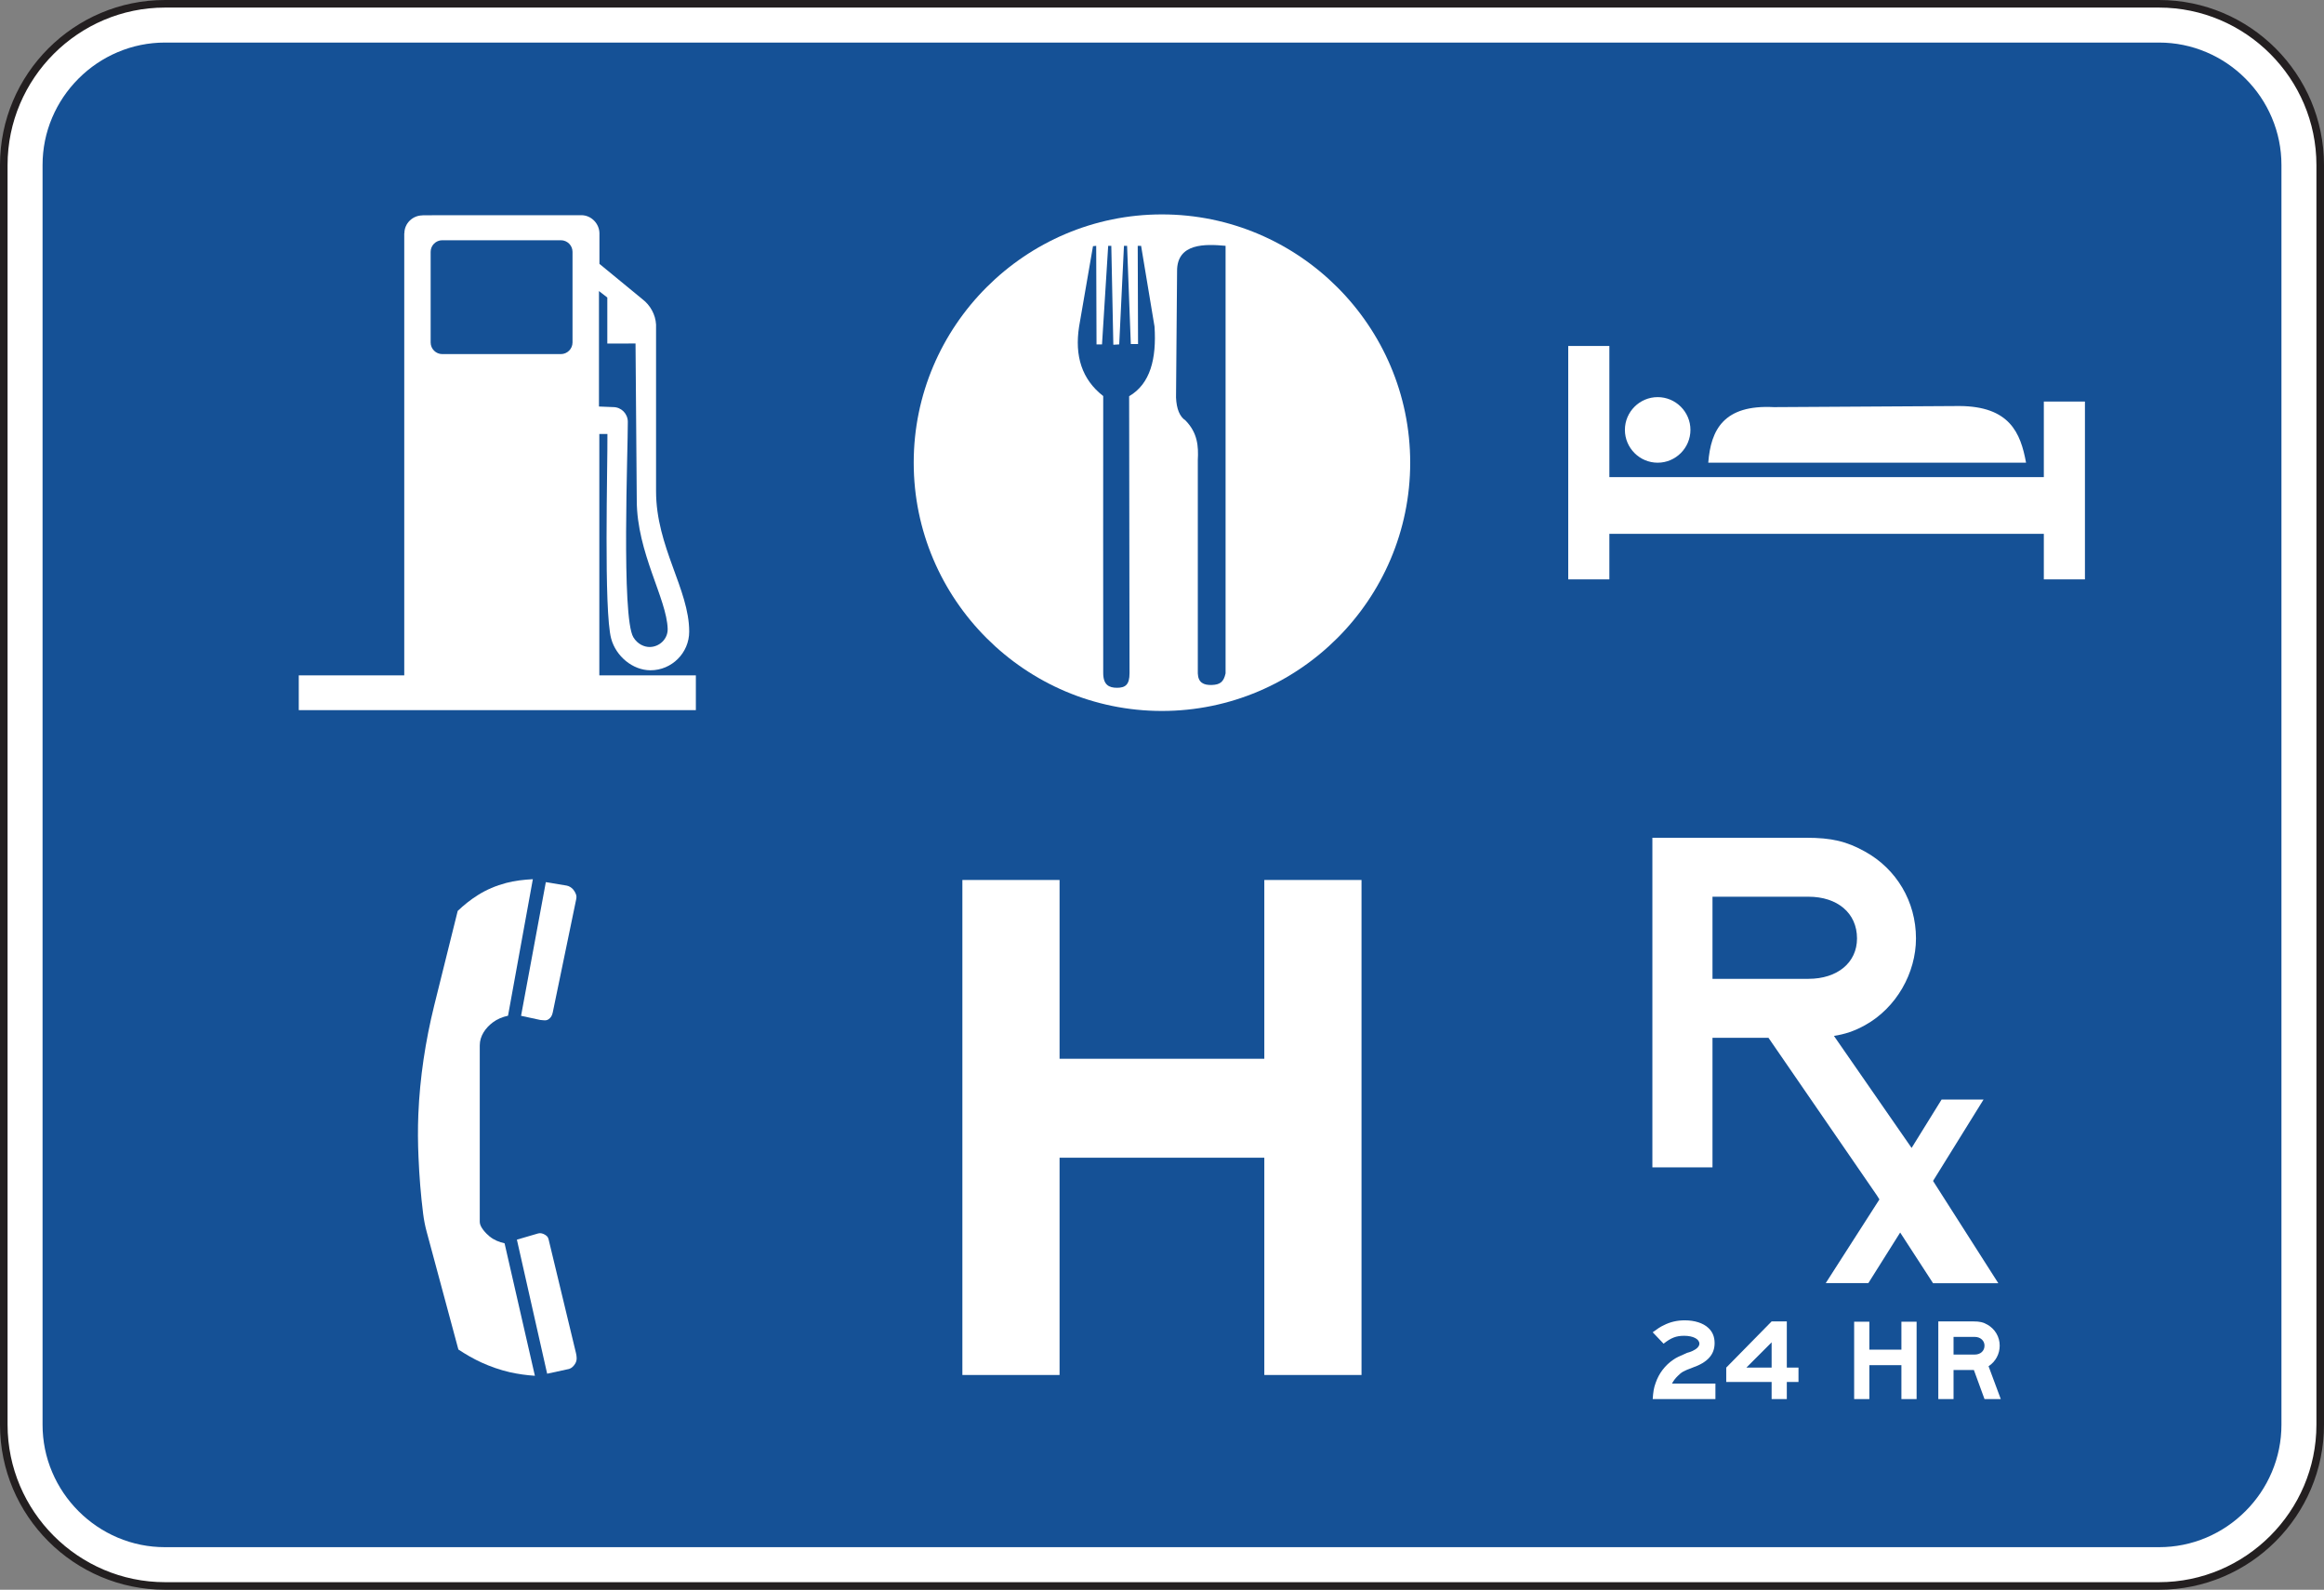 <?xml version="1.0" encoding="UTF-8" standalone="no"?>
<!-- Created with Inkscape (http://www.inkscape.org/) -->

<svg
   xmlns:dc="http://purl.org/dc/elements/1.1/"
   xmlns:cc="http://creativecommons.org/ns#"
   xmlns:rdf="http://www.w3.org/1999/02/22-rdf-syntax-ns#"
   xmlns:svg="http://www.w3.org/2000/svg"
   xmlns="http://www.w3.org/2000/svg"
   xmlns:sodipodi="http://sodipodi.sourceforge.net/DTD/sodipodi-0.dtd"
   xmlns:inkscape="http://www.inkscape.org/namespaces/inkscape"
   width="191.781"
   height="131.157"
   id="svg13101"
   version="1.1"
   inkscape:version="0.48.3.1 r9886"
   sodipodi:docname="New document 96">
  <rect width="100%" height="100%" fill="#808080" stroke="none"/>
  <defs
     id="defs13103" />
  <sodipodi:namedview
     id="base"
     pagecolor="#ffffff"
     bordercolor="#666666"
     borderopacity="1.0"
     inkscape:pageopacity="0.0"
     inkscape:pageshadow="2"
     inkscape:zoom="0.35"
     inkscape:cx="76.60491"
     inkscape:cy="59.864467"
     inkscape:document-units="px"
     inkscape:current-layer="layer1"
     showgrid="false"
     fit-margin-top="0"
     fit-margin-left="0"
     fit-margin-right="0"
     fit-margin-bottom="0"
     inkscape:window-width="451"
     inkscape:window-height="398"
     inkscape:window-x="25"
     inkscape:window-y="25"
     inkscape:window-maximized="0" />
  <g
     inkscape:label="Layer 1"
     inkscape:groupmode="layer"
     id="layer1"
     transform="translate(-298.395,-461.069)">
    <g
       id="g12108"
       transform="matrix(1.25,0,0,-1.25,312.011,591.914)">
      <path
         d="m 0,0 c -5.868,0 -10.642,4.774 -10.642,10.643 l 0,83.14 c 0,5.868 4.774,10.643 10.642,10.643 l 131.64,0 c 5.868,0 10.642,-4.775 10.642,-10.643 l 0,-83.14 C 142.282,4.774 137.508,0 131.64,0 L 0,0 z"
         style="fill:#ffffff;fill-opacity:1;fill-rule:nonzero;stroke:none"
         id="path12110"
         inkscape:connector-curvature="0" />
    </g>
    <g
       id="g12112"
       transform="matrix(1.25,0,0,-1.25,476.561,461.069)">
      <path
         d="m 0,0 -131.64,0 c -6.006,0 -10.893,-4.886 -10.893,-10.893 l 0,-83.14 c 0,-6.007 4.887,-10.893 10.893,-10.893 l 131.64,0 c 6.006,0 10.892,4.886 10.892,10.893 l 0,83.14 C 10.892,-4.886 6.006,0 0,0 m 0,-0.5 c 5.715,0 10.392,-4.676 10.392,-10.393 l 0,-83.14 c 0,-5.717 -4.677,-10.393 -10.392,-10.393 l -131.64,0 c -5.717,0 -10.393,4.676 -10.393,10.393 l 0,83.14 c 0,5.717 4.676,10.393 10.393,10.393 L 0,-0.5"
         style="fill:#231f20;fill-opacity:1;fill-rule:nonzero;stroke:none"
         id="path12114"
         inkscape:connector-curvature="0" />
    </g>
    <g
       id="g12116"
       transform="matrix(1.25,0,0,-1.25,312.011,588.714)">
      <path
         d="m 0,0 c -1.085,0 -2.138,0.213 -3.132,0.635 -0.963,0.41 -1.829,0.995 -2.575,1.74 -0.746,0.747 -1.331,1.613 -1.74,2.576 -0.423,0.992 -0.636,2.047 -0.636,3.132 l 0,83.14 c 0,1.086 0.213,2.14 0.636,3.133 0.409,0.963 0.994,1.828 1.74,2.574 0.746,0.746 1.612,1.332 2.575,1.74 0.994,0.422 2.047,0.637 3.132,0.637 l 131.64,0 c 1.084,0 2.138,-0.215 3.132,-0.637 0.962,-0.408 1.829,-0.994 2.574,-1.74 0.747,-0.746 1.332,-1.611 1.74,-2.574 0.422,-0.993 0.637,-2.047 0.637,-3.133 l 0,-83.14 c 0,-1.085 -0.215,-2.14 -0.637,-3.132 -0.408,-0.963 -0.993,-1.829 -1.74,-2.576 -0.745,-0.745 -1.612,-1.33 -2.574,-1.74 C 133.778,0.213 132.724,0 131.64,0 L 0,0 z"
         style="fill:#155196;fill-opacity:1;fill-rule:nonzero;stroke:none"
         id="path12118"
         inkscape:connector-curvature="0" />
    </g>
    <g
       id="g12150"
       transform="matrix(1.25,0,0,-1.25,323.05,516.786)">
      <path
         d="m 0,0 6.964,0 0,29.178 0.009,10e-4 c 0,0.652 0.544,1.178 1.194,1.178 0.006,0 0.005,0.009 0.006,0.009 l 10.482,0.004 c 0.648,0 1.187,-0.546 1.194,-1.195 l 0,-2.017 2.833,-2.328 c 0.526,-0.397 0.87,-1.025 0.905,-1.679 -0.002,-4.091 0,-7.769 0,-10.994 0,-3.688 2.188,-6.472 2.188,-9.272 0,-1.407 -1.154,-2.551 -2.554,-2.551 -1.181,0 -2.279,0.928 -2.595,2.081 -0.502,1.819 -0.231,11.4 -0.25,13.514 l -0.534,0 0,-15.929 6.373,0 0,-2.297 L 0,-2.297 0,0 z"
         style="fill:#ffffff;fill-opacity:1;fill-rule:evenodd;stroke:none"
         id="path12152"
         inkscape:connector-curvature="0" />
    </g>
    <g
       id="g12154"
       transform="matrix(1.25,0,0,-1.25,350.204,495.871)">
      <path
         d="m 0,0 c 0,0.538 -0.436,0.972 -0.962,0.972 l -0.943,0.038 0,7.621 0.551,-0.426 0,-3.037 1.863,0.002 c 0.028,-3.456 0.056,-6.913 0.082,-10.369 0.009,-3.441 1.984,-6.482 2.04,-8.463 0.02,-0.66 -0.538,-1.199 -1.194,-1.199 -0.336,0 -0.788,0.172 -1.072,0.645 C -0.436,-12.884 0.013,-1.724 0,0"
         style="fill:#155196;fill-opacity:1;fill-rule:evenodd;stroke:none"
         id="path12156"
         inkscape:connector-curvature="0" />
    </g>
    <g
       id="g12158"
       transform="matrix(1.25,0,0,-1.25,334.893,480.889)">
      <path
         d="m 0,0 7.829,0 c 0.422,0 0.769,-0.344 0.769,-0.765 l 0,-5.982 c 0,-0.423 -0.347,-0.768 -0.769,-0.768 l -7.829,0 c -0.423,0 -0.768,0.345 -0.768,0.768 l 0,5.982 C -0.768,-0.344 -0.423,0 0,0"
         style="fill:#155196;fill-opacity:1;fill-rule:evenodd;stroke:none"
         id="path12160"
         inkscape:connector-curvature="0" />
    </g>
    <g
       id="g12162"
       transform="matrix(1.25,0,0,-1.25,342.367,533.604)">
      <path
         d="m 0,0 c -0.597,-0.032 -1.183,-0.096 -1.761,-0.248 -0.665,-0.177 -1.296,-0.439 -1.877,-0.807 -0.483,-0.304 -0.917,-0.653 -1.323,-1.04 l -1.55,-6.236 c -0.582,-2.357 -0.948,-4.764 -1.049,-7.193 -0.038,-0.948 -0.032,-1.895 0.012,-2.841 0.051,-1.244 0.151,-2.484 0.305,-3.715 0.05,-0.397 0.126,-0.792 0.231,-1.181 l 2.096,-7.781 c 0.482,-0.318 0.975,-0.605 1.502,-0.848 0.607,-0.278 1.245,-0.5 1.899,-0.652 0.547,-0.121 1.093,-0.197 1.65,-0.234 l -2.002,8.744 c -0.354,0.078 -0.695,0.217 -0.982,0.446 -0.235,0.189 -0.656,0.624 -0.656,0.961 l 0,11.656 c 0,0.623 0.38,1.157 0.866,1.52 0.298,0.223 0.637,0.359 1,0.437 L 0,0 z"
         style="fill:#ffffff;fill-opacity:1;fill-rule:evenodd;stroke:none"
         id="path12164"
         inkscape:connector-curvature="0" />
    </g>
    <g
       id="g12166"
       transform="matrix(1.25,0,0,-1.25,345.36,574.009)">
      <path
         d="M 0,0 C 0.175,0.057 0.292,0.18 0.39,0.332 0.463,0.446 0.498,0.569 0.498,0.705 0.494,0.816 0.482,0.936 0.454,1.042 l -1.772,7.356 c -0.053,0.221 -0.056,0.323 -0.27,0.456 -0.131,0.081 -0.301,0.135 -0.454,0.09 L -3.448,8.533 -1.45,-0.315 0,0 z"
         style="fill:#ffffff;fill-opacity:1;fill-rule:evenodd;stroke:none"
         id="path12168"
         inkscape:connector-curvature="0" />
    </g>
    <g
       id="g12170"
       transform="matrix(1.25,0,0,-1.25,341.394,544.875)">
      <path
         d="m 0,0 1.273,-0.275 c 0.076,-0.01 0.151,-0.015 0.225,-0.02 0.109,-0.013 0.22,0 0.314,0.065 0.168,0.112 0.239,0.263 0.281,0.456 L 3.638,7.684 C 3.663,7.801 3.668,7.914 3.622,8.027 3.582,8.133 3.523,8.239 3.448,8.33 3.339,8.461 3.172,8.567 3.002,8.596 L 1.635,8.822 0,0 z"
         style="fill:#ffffff;fill-opacity:1;fill-rule:evenodd;stroke:none"
         id="path12172"
         inkscape:connector-curvature="0" />
    </g>
    <g
       id="g12174"
       transform="matrix(1.25,0,0,-1.25,394.279,478.758)">
      <path
         d="m 0,0 c 9.026,0 16.391,-7.361 16.391,-16.386 0,-9.027 -7.365,-16.387 -16.391,-16.387 -9.022,0 -16.386,7.36 -16.386,16.387 C -16.386,-7.361 -9.022,0 0,0"
         style="fill:#ffffff;fill-opacity:1;fill-rule:evenodd;stroke:none"
         id="path12176"
         inkscape:connector-curvature="0" />
    </g>
    <g
       id="g12178"
       transform="matrix(1.25,0,0,-1.25,391.606,516.602)">
      <path
         d="M 0,0 C 0.002,-0.78 -0.285,-0.964 -0.821,-0.968 -1.355,-0.969 -1.735,-0.779 -1.737,0 c -0.01,6.093 0,12.19 0,18.287 -1.416,1.099 -1.893,2.654 -1.593,4.583 0.307,1.77 0.611,3.541 0.918,5.309 0.069,0.007 0.141,0.013 0.212,0.021 0.004,-2.167 0.013,-4.338 0.021,-6.504 l 0.363,0 c 0.135,2.166 0.27,4.337 0.407,6.504 l 0.206,0 c 0.044,-2.177 0.089,-4.35 0.134,-6.527 0.128,0.007 0.256,0.014 0.388,0.023 0.101,2.166 0.21,4.337 0.313,6.504 l 0.207,0 c 0.081,-2.162 0.164,-4.321 0.246,-6.481 l 0.478,0 C 0.556,23.879 0.548,26.038 0.541,28.2 l 0.223,0 C 1.06,26.423 1.356,24.65 1.65,22.874 1.789,20.751 1.375,19.095 -0.026,18.275 -0.019,12.183 -0.011,6.09 0,0"
         style="fill:#155196;fill-opacity:1;fill-rule:evenodd;stroke:none"
         id="path12180"
         inkscape:connector-curvature="0" />
    </g>
    <g
       id="g12182"
       transform="matrix(1.25,0,0,-1.25,399.532,481.349)">
      <path
         d="m 0,0 0,-28.218 c -0.125,-0.575 -0.369,-0.747 -0.91,-0.768 -0.543,-0.016 -0.9,0.156 -0.923,0.765 l 0,14.085 c 0.048,0.897 -0.007,1.783 -0.812,2.608 -0.387,0.257 -0.593,0.763 -0.626,1.518 0.024,2.777 0.047,5.554 0.069,8.331 C -3.219,0.208 -1.304,0.118 0,0"
         style="fill:#155196;fill-opacity:1;fill-rule:evenodd;stroke:none"
         id="path12184"
         inkscape:connector-curvature="0" />
    </g>
    <g
       id="g12186"
       transform="matrix(1.25,0,0,-1.25,410.75,574.508)">
      <path
         d="m 0,0 0,32.671 -6.417,0 0,-11.8 -13.517,0 0,11.8 -6.416,0 0,-32.671 6.416,0 0,14.34 13.517,0 L -6.417,0 0,0 z"
         style="fill:#ffffff;fill-opacity:1;fill-rule:evenodd;stroke:none"
         id="path12188"
         inkscape:connector-curvature="0" />
    </g>
    <g
       id="g12190"
       transform="matrix(1.25,0,0,-1.25,432.485,496.534)">
      <path
         d="M 0,0 C 0,1.188 0.971,2.161 2.164,2.161 3.354,2.161 4.327,1.188 4.327,0 4.327,-1.193 3.354,-2.167 2.164,-2.167 0.971,-2.167 0,-1.193 0,0"
         style="fill:#ffffff;fill-opacity:1;fill-rule:evenodd;stroke:none"
         id="path12192"
         inkscape:connector-curvature="0" />
    </g>
    <g
       id="g12194"
       transform="matrix(1.25,0,0,-1.25,431.203,508.869)">
      <path
         d="m 0,0 -2.715,0 0,15.405 2.715,0 0,-8.656 28.682,0 0,4.988 2.714,0 0,-11.737 -2.714,0 0,3.006 L 0,3.006 0,0 z"
         style="fill:#ffffff;fill-opacity:1;fill-rule:evenodd;stroke:none"
         id="path12196"
         inkscape:connector-curvature="0" />
    </g>
    <g
       id="g12198"
       transform="matrix(1.25,0,0,-1.25,439.364,499.243)">
      <path
         d="M 0,0 C 0.167,2.178 1.024,3.842 4.329,3.668 8.411,3.691 12.493,3.715 16.579,3.741 19.885,3.723 20.619,1.984 20.98,0 L 0,0 z"
         style="fill:#ffffff;fill-opacity:1;fill-rule:evenodd;stroke:none"
         id="path12200"
         inkscape:connector-curvature="0" />
    </g>
    <g
       id="g12202"
       transform="matrix(1.25,0,0,-1.25,439.713,535.05)">
      <path
         d="m 0,0 6.335,0 c 1.908,0 3.206,-1.075 3.206,-2.752 0,-1.6 -1.298,-2.668 -3.206,-2.668 L 0,-5.42 0,0 z m 18.869,-25.509 -4.14,6.486 c 0,0 -0.071,0.112 -0.168,0.265 l 3.332,5.369 -2.77,0 -1.978,-3.192 c -0.688,0.993 -3.443,4.965 -5.127,7.394 0.721,0.113 1.356,0.318 2.06,0.712 2.059,1.141 3.356,3.437 3.356,5.723 0,2.446 -1.297,4.584 -3.356,5.727 C 8.851,3.658 7.863,3.891 6.183,3.891 l -10.151,0 0,-21.753 3.968,0 0,8.55 3.696,0 c 2.427,-3.525 7.157,-10.398 7.167,-10.415 0.004,-0.003 0.072,-0.112 0.157,-0.252 l -3.544,-5.524 2.813,0 2.101,3.339 c 0.526,-0.811 2.171,-3.345 2.171,-3.345 l 4.308,0 z"
         style="fill:#ffffff;fill-opacity:1;fill-rule:nonzero;stroke:none"
         id="path12204"
         inkscape:connector-curvature="0" />
    </g>
    <g
       id="g12206"
       transform="matrix(1.25,0,0,-1.25,434.779,576.496)">
      <path
         d="m 0,0 c 0.035,0.485 0.071,0.734 0.198,1.077 0.215,0.627 0.628,1.162 1.164,1.523 0.196,0.141 0.449,0.25 0.7,0.357 l 0.197,0.091 0.179,0.053 0.18,0.072 c 0.285,0.125 0.464,0.303 0.464,0.483 0,0.303 -0.411,0.521 -1.003,0.521 -0.521,0 -0.86,-0.125 -1.361,-0.521 L 0,4.41 C 0.341,4.66 0.5,4.768 0.733,4.875 1.147,5.089 1.614,5.198 2.115,5.198 2.761,5.198 3.333,5.02 3.674,4.696 3.944,4.446 4.087,4.123 4.087,3.693 4.087,2.938 3.622,2.42 2.634,2.078 2.062,1.865 1.917,1.793 1.65,1.523 1.487,1.364 1.379,1.22 1.273,1.022 l 2.868,0 L 4.141,0 0,0 z"
         style="fill:#ffffff;fill-opacity:1;fill-rule:nonzero;stroke:none"
         id="path12208"
         inkscape:connector-curvature="0" />
    </g>
    <g
       id="g12210"
       transform="matrix(1.25,0,0,-1.25,446.81,575.084)">
      <path
         d="m 0,0 0,0.948 -0.771,0 0,3.048 -1.003,0 -2.996,-3.048 0,-0.948 2.996,0 0,-1.13 1.003,0 0,1.13 L 0,0 z m -1.774,0.948 -1.666,0 1.666,1.668 0,-1.668 z"
         style="fill:#ffffff;fill-opacity:1;fill-rule:nonzero;stroke:none"
         id="path12212"
         inkscape:connector-curvature="0" />
    </g>
    <g
       id="g12214"
       transform="matrix(1.25,0,0,-1.25,455.303,576.496)">
      <path
         d="m 0,0 0,2.239 -2.116,0 0,-2.239 -1.004,0 0,5.107 1.004,0 0,-1.845 2.116,0 0,1.845 1.003,0 L 1.003,0 0,0 z"
         style="fill:#ffffff;fill-opacity:1;fill-rule:nonzero;stroke:none"
         id="path12216"
         inkscape:connector-curvature="0" />
    </g>
    <g
       id="g12218"
       transform="matrix(1.25,0,0,-1.25,463.503,576.496)">
      <path
         d="m 0,0 -0.806,2.168 c 0.465,0.307 0.735,0.808 0.735,1.362 0,0.574 -0.306,1.094 -0.807,1.38 -0.286,0.163 -0.501,0.216 -0.932,0.216 l -2.314,0 0,-5.126 1.006,0 0,1.918 1.343,0 L -1.074,0 0,0 z m -1.074,3.53 c 0,-0.357 -0.269,-0.592 -0.646,-0.592 l -1.398,0 0,1.166 1.398,0 c 0.377,0 0.646,-0.249 0.646,-0.574"
         style="fill:#ffffff;fill-opacity:1;fill-rule:nonzero;stroke:none"
         id="path12220"
         inkscape:connector-curvature="0" />
    </g>
  </g>
</svg>
